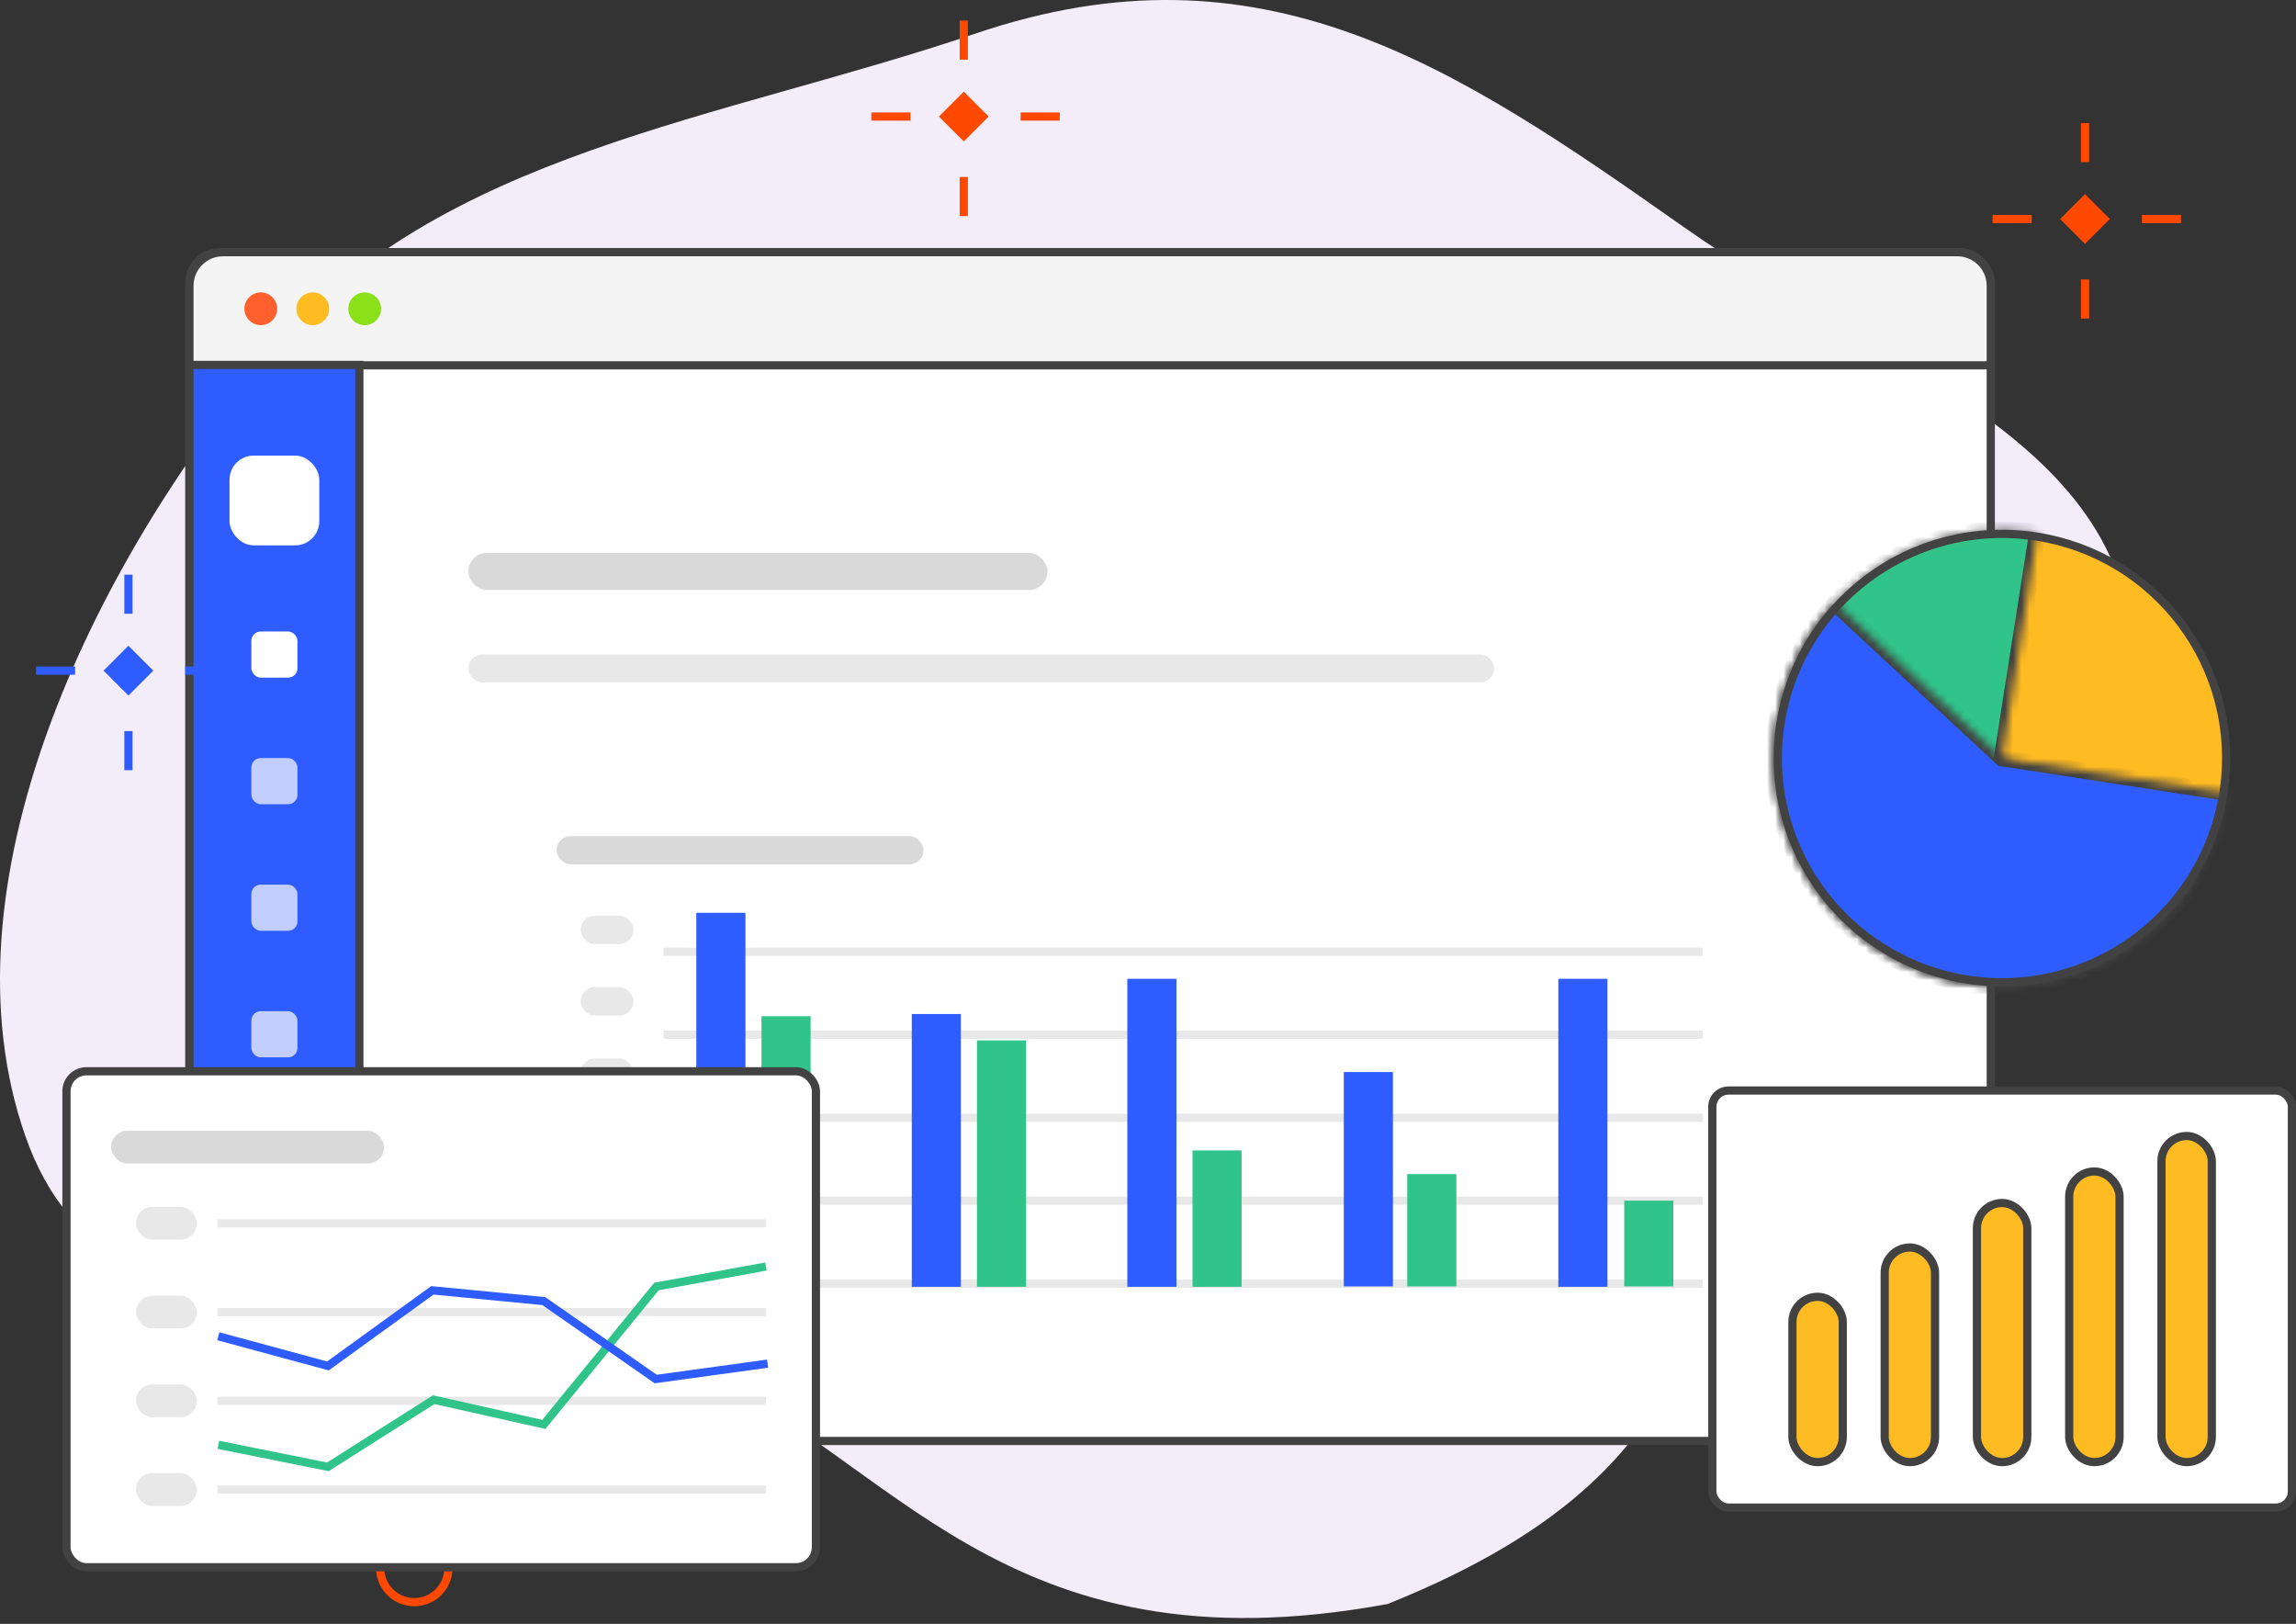 <svg width="280" height="198" viewBox="0 0 280 198" fill="none" xmlns="http://www.w3.org/2000/svg">
<rect x="0" y="0" width="280" height="198" fill="#333333" stroke="none"/>
<path fill-rule="evenodd" clip-rule="evenodd" d="M84.615 167.172C51.864 153.688 13.969 169.59 3.094 138.528C-7.524 108.2 10.824 69.34 33.204 42.813C53.623 18.612 87.693 14.693 119.005 4.079C153.85 -7.732 177.317 7.942 205.255 27.627C232.036 46.498 264.026 55.095 259.683 86.553C256.244 111.456 236.042 111.872 219.584 132.808C203.595 153.148 214.418 177.474 169.23 195.572C121.87 204.355 108.566 177.033 84.615 167.172Z" fill="#F3ECF9"/>
<rect x="23.102" y="30.75" width="219.675" height="144.949" rx="3.671" fill="white" stroke="#424242"/>
<path d="M27.191 30.75H238.688C240.946 30.75 242.777 32.581 242.777 34.839V44.548H23.102V34.839C23.102 32.581 24.932 30.75 27.191 30.75Z" fill="#F4F4F4" stroke="#424242"/>
<path d="M23.102 44.492H43.825V175.699H26.773C24.745 175.699 23.102 174.055 23.102 172.027V44.492Z" fill="#2E5CFF" stroke="#424242"/>
<circle cx="31.805" cy="37.65" r="1.998" fill="#FF602E"/>
<circle cx="38.14" cy="37.65" r="1.998" fill="#FFBB22"/>
<circle cx="44.474" cy="37.65" r="1.998" fill="#8AE11A"/>
<rect x="27.993" y="55.552" width="10.943" height="10.943" rx="2.931" fill="white"/>
<rect x="30.652" y="76.999" width="5.624" height="5.624" rx="1.141" fill="white"/>
<rect x="30.652" y="92.433" width="5.624" height="5.624" rx="1.141" fill="white" fill-opacity="0.7"/>
<rect x="30.652" y="107.866" width="5.624" height="5.624" rx="1.141" fill="white" fill-opacity="0.7"/>
<rect x="30.652" y="123.299" width="5.624" height="5.624" rx="1.141" fill="white" fill-opacity="0.7"/>
<rect x="30.652" y="138.733" width="5.624" height="5.624" rx="1.141" fill="white" fill-opacity="0.7"/>
<rect x="57.113" y="67.419" width="70.64" height="4.512" rx="2.256" fill="#D9D9D9"/>
<rect x="57.113" y="79.812" width="125.105" height="3.384" rx="1.692" fill="#E8E8E8"/>
<rect x="12.628" y="81.77" width="4.291" height="4.291" transform="rotate(-45 12.628 81.77)" fill="#2E5CFF"/>
<path d="M22.598 81.77H27.366" stroke="#2E5CFF"/>
<path d="M4.391 81.77H9.159" stroke="#2E5CFF"/>
<path d="M15.663 89.14L15.663 93.909" stroke="#2E5CFF"/>
<path d="M15.663 70.067L15.663 74.835" stroke="#2E5CFF"/>
<rect x="114.5" y="14.209" width="4.291" height="4.291" transform="rotate(-45 114.5 14.209)" fill="#FF4800"/>
<path d="M124.47 14.209H129.239" stroke="#FF4800"/>
<path d="M106.263 14.209H111.032" stroke="#FF4800"/>
<path d="M117.534 21.578L117.534 26.346" stroke="#FF4800"/>
<path d="M117.534 2.505L117.534 7.273" stroke="#FF4800"/>
<rect x="251.236" y="26.704" width="4.291" height="4.291" transform="rotate(-45 251.236 26.704)" fill="#FF4800"/>
<path d="M261.206 26.704H265.974" stroke="#FF4800"/>
<path d="M243 26.704H247.768" stroke="#FF4800"/>
<path d="M254.271 34.073L254.271 38.841" stroke="#FF4800"/>
<path d="M254.271 15L254.271 19.768" stroke="#FF4800"/>
<circle cx="50.52" cy="191.188" r="4.162" stroke="#FF4800"/>
<rect x="63.325" y="96.171" width="150.205" height="68.726" rx="2.931" fill="white"/>
<rect x="67.88" y="101.949" width="44.74" height="3.438" rx="1.719" fill="#D9D9D9"/>
<rect x="70.813" y="111.655" width="6.438" height="3.467" rx="1.733" fill="#E8E8E8"/>
<rect x="70.813" y="120.361" width="6.438" height="3.467" rx="1.733" fill="#E8E8E8"/>
<rect x="70.813" y="129.066" width="6.438" height="3.467" rx="1.733" fill="#E8E8E8"/>
<rect x="70.813" y="137.772" width="6.438" height="3.467" rx="1.733" fill="#E8E8E8"/>
<rect x="70.813" y="146.478" width="6.438" height="3.467" rx="1.733" fill="#E8E8E8"/>
<path d="M80.911 156.528H207.632" stroke="#E8E8E8"/>
<path d="M80.911 146.409H207.632" stroke="#E8E8E8"/>
<path d="M80.911 136.291H207.632" stroke="#E8E8E8"/>
<path d="M80.911 126.171H207.632" stroke="#E8E8E8"/>
<path d="M80.911 116.052H207.632" stroke="#E8E8E8"/>
<g clip-path="url(#clip0_661_45495)">
<rect x="117.589" y="170.707" width="2.618" height="2.489" fill="white"/>
</g>
<rect x="147.988" y="170.707" width="2.618" height="2.489" fill="white"/>
<path fill-rule="evenodd" clip-rule="evenodd" d="M92.865 123.908H98.856V156.634H92.865V123.908Z" fill="#30C48A"/>
<path fill-rule="evenodd" clip-rule="evenodd" d="M84.918 111.3H90.908V156.634H84.918V111.3Z" fill="#2E5CFF"/>
<path fill-rule="evenodd" clip-rule="evenodd" d="M119.141 126.858H125.132V156.902H119.141V126.858Z" fill="#30C48A"/>
<path fill-rule="evenodd" clip-rule="evenodd" d="M111.193 123.639H117.184V156.902H111.193V123.639Z" fill="#2E5CFF"/>
<path fill-rule="evenodd" clip-rule="evenodd" d="M145.427 140.271H151.417V156.903H145.427V140.271Z" fill="#30C48A"/>
<path fill-rule="evenodd" clip-rule="evenodd" d="M137.479 119.347L143.469 119.347V156.902H137.479V119.347Z" fill="#2E5CFF"/>
<path fill-rule="evenodd" clip-rule="evenodd" d="M171.615 143.161H177.605V156.852H171.615V143.161Z" fill="#30C48A"/>
<path fill-rule="evenodd" clip-rule="evenodd" d="M163.878 130.715L169.869 130.715V156.853H163.878V130.715Z" fill="#2E5CFF"/>
<path fill-rule="evenodd" clip-rule="evenodd" d="M198.077 146.398H204.068V156.853H198.077V146.398Z" fill="#30C48A"/>
<path fill-rule="evenodd" clip-rule="evenodd" d="M190.04 119.347L196.03 119.347V156.902H190.04V119.347Z" fill="#2E5CFF"/>
<rect x="8.108" y="130.622" width="91.395" height="60.472" rx="2.431" fill="white" stroke="#424242"/>
<rect x="16.581" y="147.155" width="7.432" height="4.003" rx="2.001" fill="#E8E8E8"/>
<rect x="13.554" y="137.866" width="33.28" height="4.003" rx="2.001" fill="#D9D9D9"/>
<rect x="16.581" y="157.978" width="7.432" height="4.003" rx="2.001" fill="#E8E8E8"/>
<rect x="16.581" y="168.799" width="7.432" height="4.003" rx="2.001" fill="#E8E8E8"/>
<rect x="16.581" y="179.62" width="7.432" height="4.003" rx="2.001" fill="#E8E8E8"/>
<path d="M26.508 159.979H93.411" stroke="#E8E8E8"/>
<path d="M26.508 170.801H93.411" stroke="#E8E8E8"/>
<path d="M26.508 181.623H93.411" stroke="#E8E8E8"/>
<path d="M26.508 149.157H93.411" stroke="#E8E8E8"/>
<path d="M26.629 176.169L39.985 178.854L52.889 170.664L66.322 173.677L80.055 156.864L93.411 154.426" stroke="#30C48A"/>
<path d="M26.629 162.933L39.989 166.55L52.729 157.332L66.315 158.643L79.964 168.146L93.607 166.271" stroke="#2E5CFF"/>
<circle cx="244.143" cy="92.433" r="27.335" fill="#FFBB22" stroke="#424242"/>
<mask id="path-70-inside-1_661_45495" fill="white">
<path d="M267.622 107.383C264.927 111.617 261.137 115.042 256.654 117.298C252.171 119.554 247.161 120.555 242.155 120.197C237.15 119.839 232.334 118.133 228.218 115.262C224.102 112.391 220.838 108.46 218.773 103.886C216.708 99.312 215.918 94.265 216.487 89.278C217.056 84.292 218.962 79.552 222.004 75.561C225.046 71.569 229.11 68.474 233.767 66.603C238.424 64.733 243.5 64.156 248.458 64.934L244.143 92.433L267.622 107.383Z"/>
</mask>
<path d="M267.622 107.383C264.927 111.617 261.137 115.042 256.654 117.298C252.171 119.554 247.161 120.555 242.155 120.197C237.15 119.839 232.334 118.133 228.218 115.262C224.102 112.391 220.838 108.46 218.773 103.886C216.708 99.312 215.918 94.265 216.487 89.278C217.056 84.292 218.962 79.552 222.004 75.561C225.046 71.569 229.11 68.474 233.767 66.603C238.424 64.733 243.5 64.156 248.458 64.934L244.143 92.433L267.622 107.383Z" fill="#30C48A" stroke="#424242" stroke-width="2" mask="url(#path-70-inside-1_661_45495)"/>
<mask id="path-71-inside-2_661_45495" fill="white">
<path d="M271.656 96.66C270.994 100.964 269.332 105.053 266.803 108.598C264.274 112.143 260.948 115.046 257.094 117.072C253.239 119.098 248.963 120.191 244.609 120.264C240.255 120.337 235.944 119.387 232.024 117.491C228.104 115.595 224.683 112.806 222.037 109.348C219.39 105.889 217.592 101.858 216.787 97.578C215.982 93.299 216.193 88.89 217.401 84.706C218.61 80.523 220.784 76.681 223.747 73.49L244.143 92.433L271.656 96.66Z"/>
</mask>
<path d="M271.656 96.66C270.994 100.964 269.332 105.053 266.803 108.598C264.274 112.143 260.948 115.046 257.094 117.072C253.239 119.098 248.963 120.191 244.609 120.264C240.255 120.337 235.944 119.387 232.024 117.491C228.104 115.595 224.683 112.806 222.037 109.348C219.39 105.889 217.592 101.858 216.787 97.578C215.982 93.299 216.193 88.89 217.401 84.706C218.61 80.523 220.784 76.681 223.747 73.49L244.143 92.433L271.656 96.66Z" fill="#2E5CFF" stroke="#424242" stroke-width="2" mask="url(#path-71-inside-2_661_45495)"/>
<rect x="208.821" y="132.97" width="70.678" height="50.852" rx="1.972" fill="white" stroke="#424242"/>
<rect x="218.589" y="158.12" width="6.139" height="20.155" rx="3.069" fill="#FFBB22" stroke="#424242"/>
<rect x="229.84" y="152.11" width="6.139" height="26.166" rx="3.069" fill="#FFBB22" stroke="#424242"/>
<rect x="241.091" y="146.685" width="6.139" height="31.592" rx="3.069" fill="#FFBB22" stroke="#424242"/>
<rect x="252.343" y="142.839" width="6.139" height="35.437" rx="3.069" fill="#FFBB22" stroke="#424242"/>
<rect x="263.594" y="138.515" width="6.139" height="39.761" rx="3.069" fill="#FFBB22" stroke="#424242"/>
<defs>
<clipPath id="clip0_661_45495">
<rect x="117.587" y="170.458" width="26.905" height="2.987" fill="white"/>
</clipPath>
</defs>
</svg>
